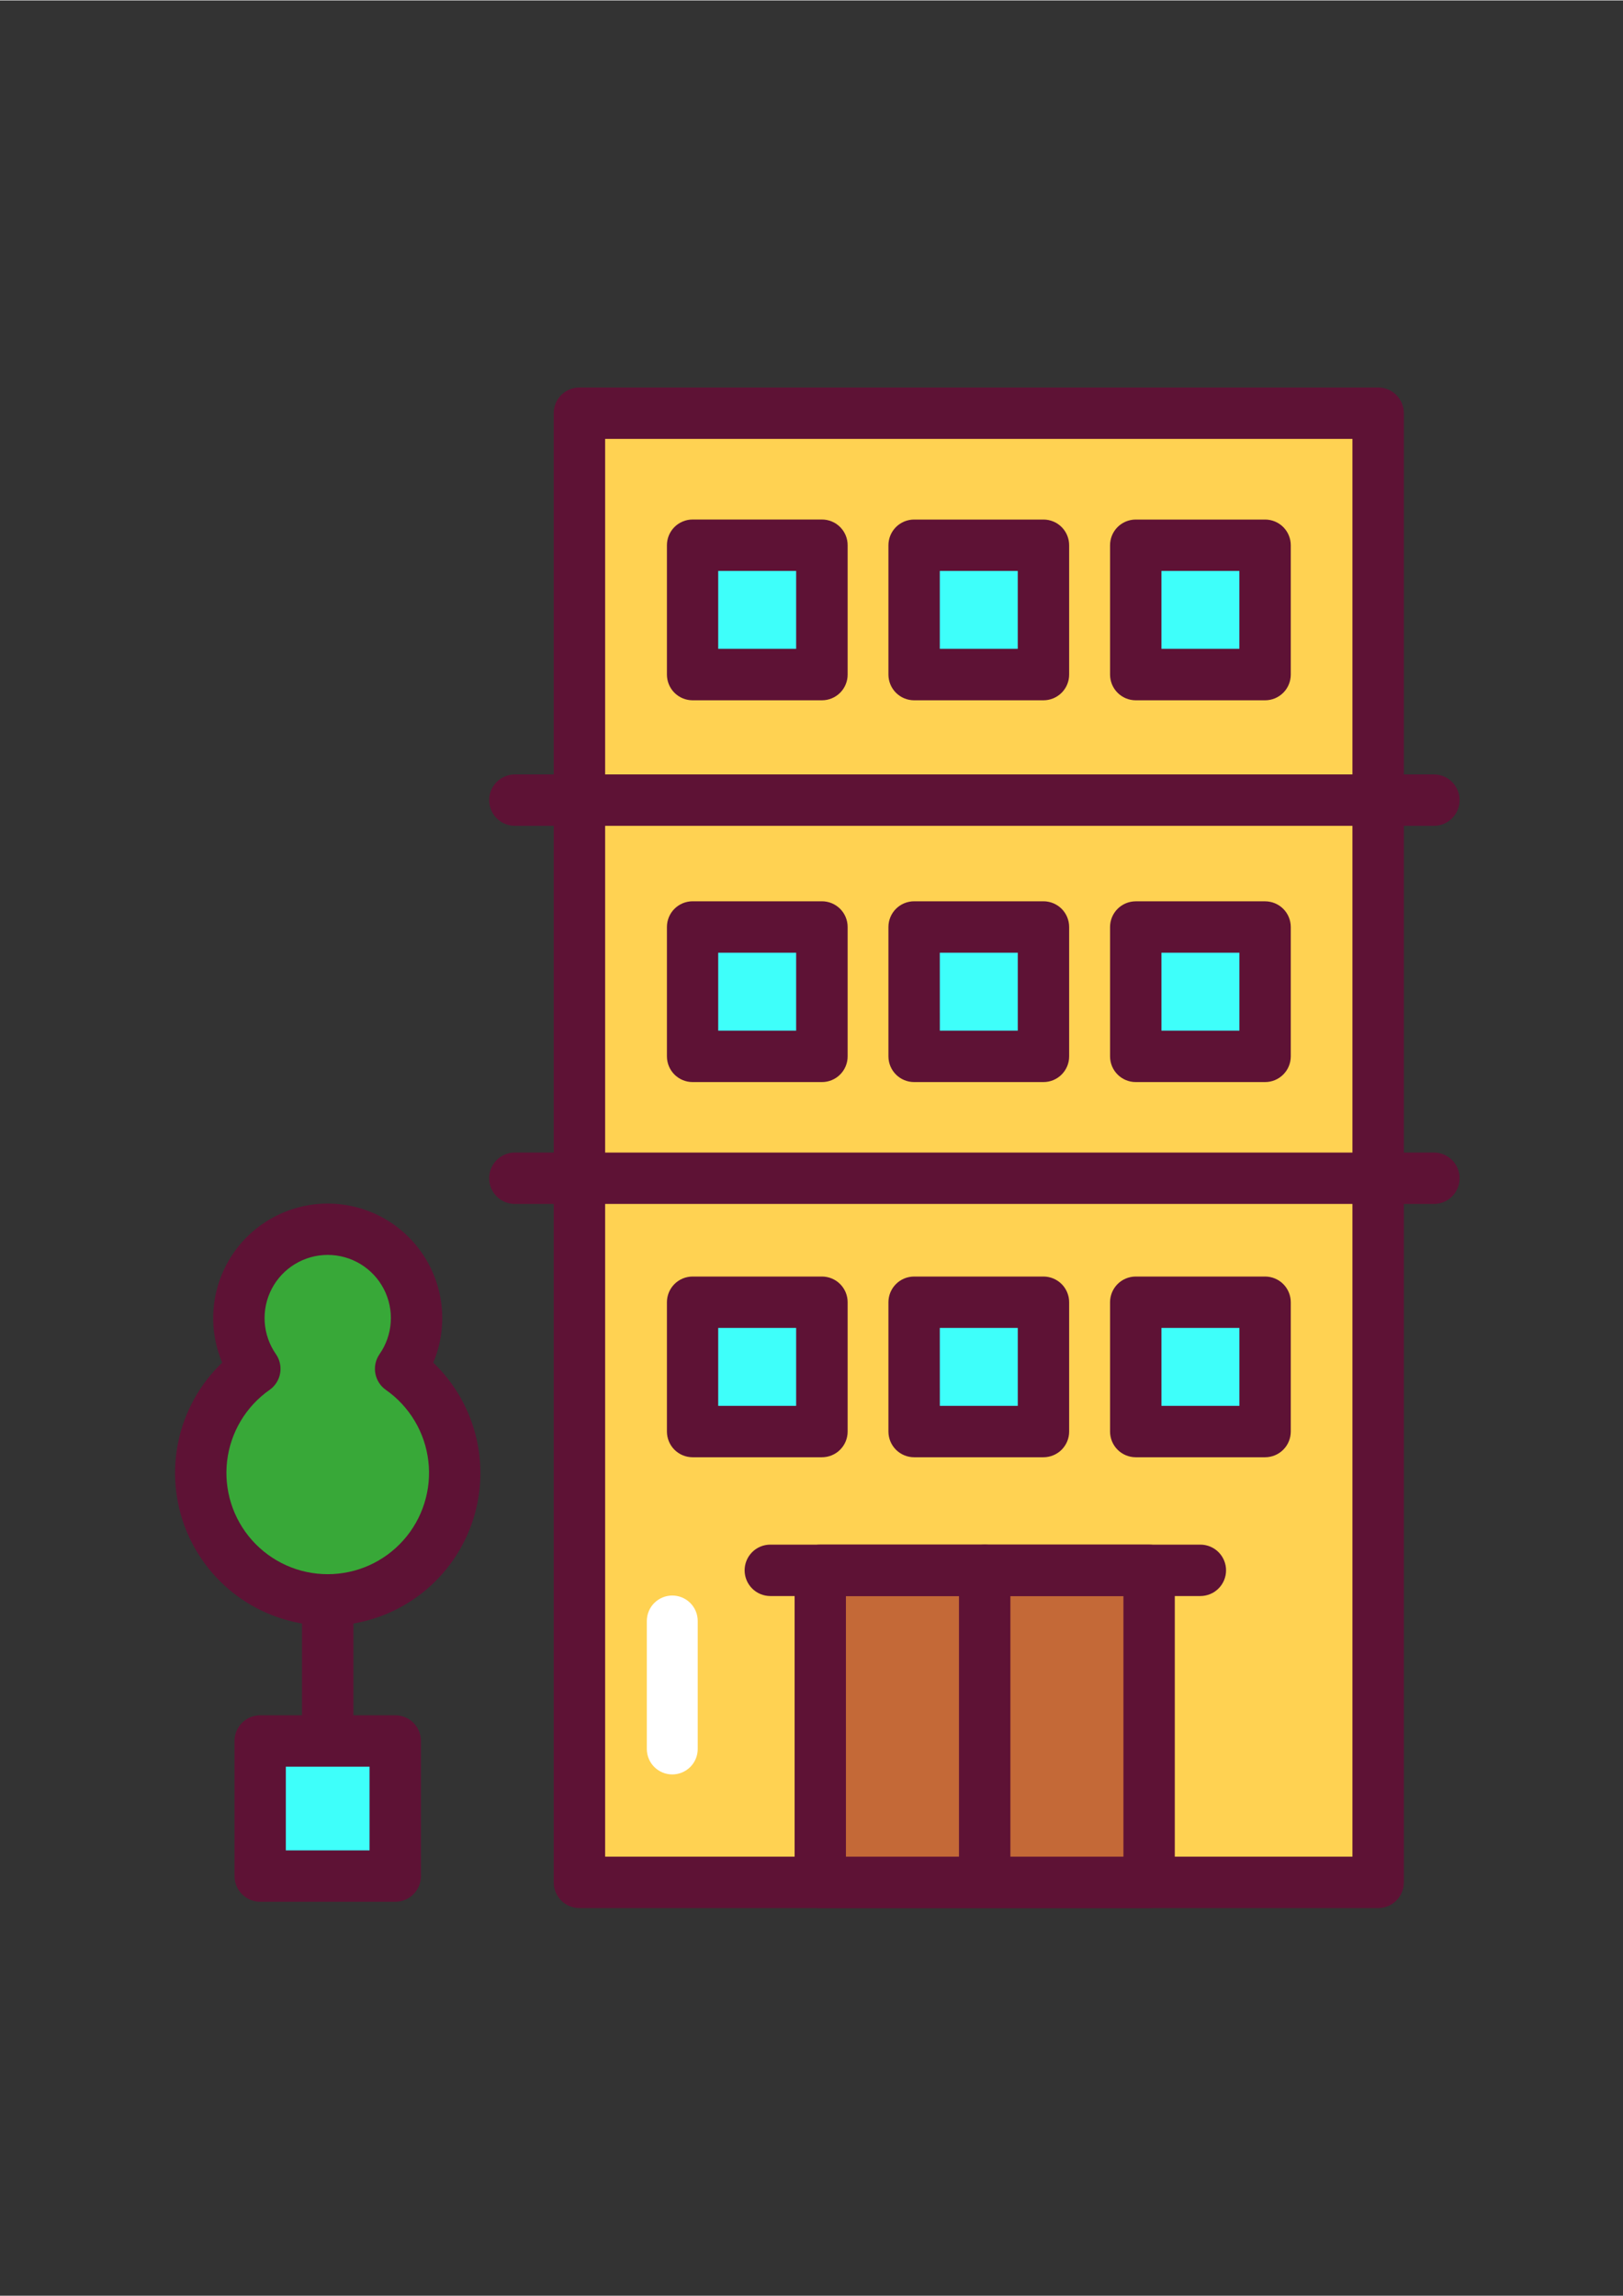 <svg xmlns="http://www.w3.org/2000/svg" xmlns:xlink="http://www.w3.org/1999/xlink" width="793" zoomAndPan="magnify" viewBox="0 0 595.5 842.25" height="1122" preserveAspectRatio="xMidYMid meet" version="1.0"><rect x="0" y="0" width="595.5" height="842.25" fill="#333333" stroke="none"/><defs><clipPath id="5902fda9a4"><path d="M 203 142.039 L 516 142.039 L 516 700.012 L 203 700.012 Z M 203 142.039 " clip-rule="nonzero"/></clipPath><clipPath id="0ab72bb117"><path d="M 179 284 L 535.766 284 L 535.766 303 L 179 303 Z M 179 284 " clip-rule="nonzero"/></clipPath><clipPath id="6c7263a598"><path d="M 179 422 L 535.766 422 L 535.766 442 L 179 442 Z M 179 422 " clip-rule="nonzero"/></clipPath><clipPath id="7bd3db1063"><path d="M 291 566 L 432 566 L 432 700.012 L 291 700.012 Z M 291 566 " clip-rule="nonzero"/></clipPath></defs><path fill="#ffd252" d="M 212.609 151.465 L 505.652 151.465 L 505.652 690.574 L 212.609 690.574 Z M 212.609 151.465 " fill-opacity="1" fill-rule="nonzero"/><g clip-path="url(#5902fda9a4)"><path fill="#5e1235" d="M 505.652 700.012 L 212.586 700.012 C 211.969 700.012 211.355 699.949 210.75 699.828 C 210.141 699.707 209.555 699.527 208.98 699.293 C 208.41 699.055 207.867 698.766 207.352 698.422 C 206.836 698.078 206.363 697.688 205.926 697.25 C 205.488 696.812 205.098 696.336 204.754 695.82 C 204.41 695.305 204.117 694.762 203.883 694.191 C 203.645 693.617 203.465 693.031 203.344 692.422 C 203.223 691.816 203.164 691.203 203.164 690.582 L 203.164 151.465 C 203.164 150.844 203.223 150.23 203.344 149.625 C 203.465 149.016 203.645 148.426 203.883 147.852 C 204.121 147.281 204.41 146.734 204.758 146.223 C 205.102 145.707 205.492 145.23 205.934 144.793 C 206.371 144.355 206.848 143.965 207.363 143.621 C 207.879 143.277 208.422 142.984 208.996 142.75 C 209.57 142.512 210.16 142.336 210.77 142.215 C 211.375 142.098 211.988 142.035 212.609 142.039 L 505.672 142.039 C 506.293 142.039 506.906 142.098 507.512 142.219 C 508.117 142.34 508.707 142.52 509.281 142.758 C 509.852 142.992 510.395 143.285 510.91 143.629 C 511.422 143.973 511.898 144.363 512.336 144.801 C 512.773 145.238 513.164 145.715 513.508 146.227 C 513.852 146.742 514.145 147.285 514.379 147.859 C 514.617 148.43 514.797 149.02 514.918 149.625 C 515.035 150.234 515.098 150.848 515.098 151.465 L 515.098 690.582 C 515.098 691.203 515.035 691.816 514.914 692.426 C 514.793 693.031 514.617 693.625 514.379 694.195 C 514.141 694.77 513.848 695.312 513.504 695.828 C 513.16 696.344 512.77 696.82 512.328 697.258 C 511.891 697.695 511.414 698.086 510.898 698.43 C 510.383 698.773 509.836 699.062 509.266 699.297 C 508.691 699.535 508.102 699.711 507.492 699.832 C 506.887 699.953 506.27 700.012 505.652 700.012 Z M 222.035 681.145 L 496.227 681.145 L 496.227 160.902 L 222.035 160.902 Z M 222.035 681.145 " fill-opacity="1" fill-rule="nonzero"/></g><g clip-path="url(#0ab72bb117)"><path fill="#5e1235" d="M 526.121 302.879 L 188.902 302.879 C 188.285 302.879 187.672 302.82 187.066 302.699 C 186.457 302.578 185.867 302.398 185.297 302.16 C 184.727 301.922 184.184 301.633 183.668 301.289 C 183.156 300.941 182.68 300.551 182.242 300.113 C 181.805 299.676 181.414 299.199 181.07 298.684 C 180.727 298.172 180.438 297.629 180.199 297.055 C 179.965 296.484 179.785 295.895 179.664 295.289 C 179.543 294.68 179.484 294.066 179.484 293.449 C 179.484 292.828 179.543 292.215 179.664 291.609 C 179.785 291.004 179.965 290.414 180.199 289.84 C 180.438 289.27 180.727 288.727 181.07 288.211 C 181.414 287.695 181.805 287.219 182.242 286.781 C 182.68 286.344 183.156 285.953 183.668 285.609 C 184.184 285.266 184.727 284.973 185.297 284.738 C 185.867 284.5 186.457 284.32 187.066 284.199 C 187.672 284.078 188.285 284.016 188.902 284.016 L 526.121 284.016 C 526.742 284.016 527.355 284.078 527.961 284.199 C 528.566 284.32 529.156 284.5 529.727 284.738 C 530.301 284.973 530.844 285.266 531.355 285.609 C 531.871 285.953 532.348 286.344 532.785 286.781 C 533.223 287.219 533.613 287.695 533.957 288.211 C 534.301 288.727 534.59 289.27 534.824 289.84 C 535.062 290.414 535.242 291.004 535.363 291.609 C 535.48 292.215 535.543 292.828 535.543 293.449 C 535.543 294.066 535.48 294.68 535.363 295.289 C 535.242 295.895 535.062 296.484 534.824 297.055 C 534.59 297.629 534.301 298.172 533.957 298.684 C 533.613 299.199 533.223 299.676 532.785 300.113 C 532.348 300.551 531.871 300.941 531.355 301.289 C 530.844 301.633 530.301 301.922 529.727 302.16 C 529.156 302.398 528.566 302.578 527.961 302.699 C 527.355 302.82 526.742 302.879 526.121 302.879 Z M 526.121 302.879 " fill-opacity="1" fill-rule="nonzero"/></g><g clip-path="url(#6c7263a598)"><path fill="#5e1235" d="M 526.121 441.633 L 188.902 441.633 C 188.285 441.633 187.672 441.57 187.062 441.449 C 186.457 441.328 185.867 441.152 185.293 440.914 C 184.723 440.676 184.18 440.387 183.664 440.043 C 183.148 439.699 182.672 439.309 182.234 438.871 C 181.797 438.43 181.406 437.957 181.062 437.441 C 180.719 436.926 180.43 436.383 180.191 435.809 C 179.953 435.238 179.777 434.648 179.656 434.039 C 179.535 433.434 179.473 432.82 179.473 432.199 C 179.473 431.582 179.535 430.969 179.656 430.359 C 179.777 429.754 179.953 429.164 180.191 428.59 C 180.43 428.02 180.719 427.477 181.062 426.961 C 181.406 426.445 181.797 425.969 182.234 425.531 C 182.672 425.094 183.148 424.703 183.664 424.359 C 184.18 424.012 184.723 423.723 185.293 423.484 C 185.867 423.25 186.457 423.07 187.062 422.949 C 187.672 422.828 188.285 422.77 188.902 422.77 L 526.121 422.77 C 526.742 422.77 527.355 422.828 527.961 422.949 C 528.57 423.07 529.16 423.25 529.73 423.484 C 530.305 423.723 530.848 424.012 531.359 424.359 C 531.875 424.703 532.352 425.094 532.789 425.531 C 533.227 425.969 533.617 426.445 533.961 426.961 C 534.305 427.477 534.598 428.02 534.832 428.59 C 535.07 429.164 535.25 429.754 535.371 430.359 C 535.492 430.969 535.551 431.582 535.551 432.199 C 535.551 432.82 535.492 433.434 535.371 434.039 C 535.25 434.648 535.07 435.238 534.832 435.809 C 534.598 436.383 534.305 436.926 533.961 437.441 C 533.617 437.957 533.227 438.43 532.789 438.871 C 532.352 439.309 531.875 439.699 531.359 440.043 C 530.848 440.387 530.305 440.676 529.73 440.914 C 529.16 441.152 528.57 441.328 527.961 441.449 C 527.355 441.57 526.742 441.633 526.121 441.633 Z M 526.121 441.633 " fill-opacity="1" fill-rule="nonzero"/></g><path fill="#c46937" d="M 300.953 576.078 L 421.621 576.078 L 421.621 690.582 L 300.953 690.582 Z M 300.953 576.078 " fill-opacity="1" fill-rule="nonzero"/><g clip-path="url(#7bd3db1063)"><path fill="#5e1235" d="M 421.621 700.012 L 300.977 700.012 C 300.355 700.012 299.742 699.949 299.137 699.828 C 298.531 699.707 297.941 699.527 297.367 699.293 C 296.797 699.055 296.254 698.766 295.738 698.422 C 295.227 698.078 294.75 697.688 294.312 697.25 C 293.875 696.812 293.484 696.336 293.141 695.82 C 292.797 695.305 292.504 694.762 292.27 694.191 C 292.031 693.617 291.852 693.031 291.734 692.422 C 291.613 691.816 291.551 691.203 291.551 690.582 L 291.551 576.078 C 291.551 575.461 291.613 574.848 291.734 574.238 C 291.852 573.633 292.031 573.043 292.27 572.473 C 292.504 571.898 292.797 571.355 293.141 570.844 C 293.484 570.328 293.875 569.852 294.312 569.414 C 294.75 568.977 295.227 568.586 295.738 568.242 C 296.254 567.898 296.797 567.605 297.367 567.371 C 297.941 567.133 298.531 566.953 299.137 566.832 C 299.742 566.715 300.355 566.652 300.977 566.652 L 421.621 566.652 C 422.242 566.652 422.852 566.715 423.461 566.832 C 424.066 566.953 424.656 567.133 425.227 567.371 C 425.801 567.605 426.344 567.898 426.855 568.242 C 427.371 568.586 427.848 568.977 428.285 569.414 C 428.723 569.852 429.113 570.328 429.457 570.844 C 429.801 571.355 430.09 571.898 430.328 572.473 C 430.566 573.043 430.742 573.633 430.863 574.238 C 430.984 574.848 431.047 575.461 431.047 576.078 L 431.047 690.582 C 431.047 691.203 430.984 691.816 430.863 692.422 C 430.742 693.031 430.566 693.617 430.328 694.191 C 430.09 694.762 429.801 695.305 429.457 695.82 C 429.113 696.336 428.723 696.812 428.285 697.25 C 427.848 697.688 427.371 698.078 426.855 698.422 C 426.344 698.766 425.801 699.055 425.227 699.293 C 424.656 699.527 424.066 699.707 423.461 699.828 C 422.852 699.949 422.242 700.012 421.621 700.012 Z M 310.387 681.145 L 412.199 681.145 L 412.199 585.508 L 310.379 585.508 Z M 310.387 681.145 " fill-opacity="1" fill-rule="nonzero"/></g><path fill="#5e1235" d="M 361.289 695.434 C 360.668 695.434 360.055 695.371 359.449 695.25 C 358.844 695.133 358.254 694.953 357.68 694.715 C 357.109 694.477 356.566 694.188 356.051 693.844 C 355.539 693.5 355.062 693.109 354.625 692.672 C 354.188 692.234 353.797 691.758 353.453 691.242 C 353.109 690.73 352.816 690.184 352.582 689.613 C 352.344 689.043 352.164 688.453 352.047 687.844 C 351.926 687.238 351.863 686.625 351.863 686.008 L 351.863 576.078 C 351.863 575.461 351.926 574.848 352.047 574.238 C 352.164 573.633 352.344 573.043 352.582 572.469 C 352.82 571.898 353.109 571.355 353.453 570.84 C 353.797 570.324 354.188 569.848 354.625 569.41 C 355.062 568.973 355.539 568.582 356.055 568.238 C 356.57 567.895 357.113 567.602 357.684 567.363 C 358.258 567.129 358.848 566.949 359.453 566.828 C 360.062 566.707 360.676 566.648 361.293 566.648 C 361.914 566.648 362.527 566.707 363.133 566.828 C 363.738 566.949 364.328 567.129 364.902 567.363 C 365.473 567.602 366.016 567.895 366.531 568.238 C 367.047 568.582 367.523 568.973 367.961 569.41 C 368.398 569.848 368.789 570.324 369.133 570.84 C 369.477 571.355 369.77 571.898 370.004 572.469 C 370.242 573.043 370.422 573.633 370.543 574.238 C 370.66 574.848 370.723 575.461 370.723 576.078 L 370.723 685.996 C 370.723 686.617 370.664 687.23 370.543 687.836 C 370.422 688.445 370.242 689.035 370.008 689.609 C 369.77 690.18 369.48 690.727 369.137 691.242 C 368.793 691.758 368.402 692.234 367.961 692.672 C 367.523 693.109 367.047 693.5 366.531 693.848 C 366.016 694.191 365.473 694.48 364.898 694.719 C 364.328 694.953 363.738 695.133 363.129 695.254 C 362.52 695.375 361.906 695.434 361.289 695.434 Z M 361.289 695.434 " fill-opacity="1" fill-rule="nonzero"/><path fill="#3efffa" d="M 254.086 340.008 L 301.543 340.008 L 301.543 387.48 L 254.086 387.48 Z M 254.086 340.008 " fill-opacity="1" fill-rule="nonzero"/><path fill="#5e1235" d="M 301.543 396.906 L 254.129 396.906 C 253.512 396.906 252.898 396.848 252.289 396.727 C 251.684 396.605 251.094 396.426 250.523 396.191 C 249.949 395.953 249.406 395.664 248.895 395.32 C 248.379 394.977 247.902 394.582 247.465 394.145 C 247.027 393.707 246.637 393.23 246.293 392.719 C 245.949 392.203 245.66 391.66 245.422 391.09 C 245.184 390.516 245.008 389.926 244.887 389.32 C 244.766 388.711 244.703 388.098 244.703 387.48 L 244.703 340.008 C 244.703 339.391 244.766 338.777 244.883 338.168 C 245.004 337.562 245.184 336.973 245.418 336.398 C 245.656 335.824 245.945 335.281 246.289 334.766 C 246.633 334.25 247.023 333.773 247.461 333.336 C 247.898 332.898 248.375 332.508 248.891 332.164 C 249.406 331.82 249.949 331.527 250.52 331.289 C 251.094 331.055 251.68 330.875 252.289 330.754 C 252.895 330.633 253.508 330.57 254.129 330.57 L 301.586 330.57 C 302.203 330.57 302.816 330.633 303.426 330.754 C 304.031 330.875 304.621 331.051 305.191 331.289 C 305.762 331.527 306.305 331.816 306.82 332.16 C 307.336 332.504 307.812 332.895 308.25 333.332 C 308.688 333.77 309.078 334.246 309.422 334.762 C 309.766 335.277 310.055 335.82 310.293 336.391 C 310.527 336.961 310.707 337.551 310.828 338.16 C 310.949 338.766 311.008 339.379 311.008 340 L 311.008 387.469 C 311.012 388.09 310.949 388.707 310.828 389.316 C 310.707 389.926 310.527 390.516 310.289 391.09 C 310.055 391.664 309.762 392.211 309.414 392.727 C 309.07 393.242 308.676 393.719 308.238 394.156 C 307.797 394.598 307.32 394.988 306.801 395.332 C 306.285 395.676 305.738 395.965 305.164 396.199 C 304.59 396.438 303.996 396.613 303.387 396.734 C 302.777 396.852 302.164 396.91 301.543 396.906 Z M 263.52 378.043 L 292.117 378.043 L 292.117 349.445 L 263.52 349.445 Z M 263.52 378.043 " fill-opacity="1" fill-rule="nonzero"/><path fill="#3efffa" d="M 335.402 340.008 L 382.859 340.008 L 382.859 387.48 L 335.402 387.48 Z M 335.402 340.008 " fill-opacity="1" fill-rule="nonzero"/><path fill="#5e1235" d="M 382.859 396.906 L 335.402 396.906 C 334.785 396.906 334.172 396.848 333.562 396.727 C 332.957 396.605 332.367 396.426 331.797 396.191 C 331.223 395.953 330.68 395.664 330.168 395.32 C 329.652 394.977 329.176 394.582 328.738 394.145 C 328.301 393.707 327.91 393.23 327.566 392.719 C 327.223 392.203 326.934 391.66 326.695 391.09 C 326.457 390.516 326.281 389.926 326.16 389.32 C 326.039 388.711 325.977 388.098 325.977 387.48 L 325.977 340.008 C 325.977 339.391 326.039 338.777 326.156 338.168 C 326.277 337.562 326.457 336.973 326.691 336.398 C 326.93 335.824 327.219 335.281 327.562 334.766 C 327.906 334.25 328.297 333.773 328.734 333.336 C 329.172 332.898 329.648 332.508 330.164 332.164 C 330.68 331.82 331.223 331.527 331.793 331.289 C 332.367 331.055 332.957 330.875 333.562 330.754 C 334.168 330.633 334.781 330.57 335.402 330.57 L 382.859 330.57 C 383.477 330.57 384.09 330.633 384.699 330.754 C 385.305 330.875 385.895 331.051 386.465 331.289 C 387.035 331.527 387.578 331.816 388.094 332.16 C 388.609 332.504 389.086 332.895 389.523 333.332 C 389.961 333.77 390.352 334.246 390.695 334.762 C 391.039 335.277 391.328 335.82 391.566 336.391 C 391.801 336.961 391.98 337.551 392.102 338.16 C 392.223 338.766 392.281 339.379 392.281 340 L 392.281 387.469 C 392.285 388.09 392.223 388.703 392.105 389.309 C 391.984 389.918 391.805 390.508 391.57 391.082 C 391.332 391.652 391.043 392.195 390.699 392.711 C 390.355 393.227 389.965 393.703 389.527 394.141 C 389.09 394.582 388.613 394.973 388.098 395.316 C 387.582 395.66 387.039 395.953 386.469 396.188 C 385.895 396.426 385.305 396.605 384.699 396.727 C 384.09 396.848 383.477 396.906 382.859 396.906 Z M 344.836 378.043 L 373.434 378.043 L 373.434 349.445 L 344.824 349.445 Z M 344.836 378.043 " fill-opacity="1" fill-rule="nonzero"/><path fill="#3efffa" d="M 416.719 340.008 L 464.176 340.008 L 464.176 387.48 L 416.719 387.48 Z M 416.719 340.008 " fill-opacity="1" fill-rule="nonzero"/><path fill="#5e1235" d="M 464.176 396.906 L 416.719 396.906 C 416.102 396.906 415.488 396.848 414.879 396.727 C 414.273 396.605 413.684 396.426 413.113 396.191 C 412.543 395.953 412 395.664 411.484 395.32 C 410.969 394.977 410.492 394.582 410.055 394.145 C 409.617 393.707 409.227 393.23 408.883 392.719 C 408.539 392.203 408.25 391.66 408.012 391.09 C 407.777 390.516 407.598 389.926 407.477 389.32 C 407.355 388.711 407.297 388.098 407.297 387.48 L 407.297 340.008 C 407.297 339.391 407.355 338.777 407.477 338.172 C 407.598 337.562 407.777 336.973 408.012 336.402 C 408.25 335.832 408.539 335.285 408.883 334.773 C 409.227 334.258 409.617 333.781 410.055 333.344 C 410.492 332.906 410.969 332.516 411.484 332.172 C 412 331.828 412.543 331.539 413.113 331.301 C 413.684 331.062 414.273 330.883 414.879 330.766 C 415.488 330.645 416.102 330.582 416.719 330.582 L 464.176 330.582 C 464.793 330.582 465.406 330.645 466.016 330.766 C 466.621 330.883 467.211 331.062 467.781 331.301 C 468.355 331.539 468.898 331.828 469.41 332.172 C 469.926 332.516 470.402 332.906 470.84 333.344 C 471.277 333.781 471.668 334.258 472.012 334.773 C 472.355 335.285 472.645 335.832 472.883 336.402 C 473.121 336.973 473.297 337.562 473.418 338.172 C 473.539 338.777 473.602 339.391 473.602 340.008 L 473.602 387.48 C 473.602 388.098 473.539 388.711 473.418 389.32 C 473.297 389.926 473.121 390.516 472.883 391.09 C 472.645 391.66 472.355 392.203 472.012 392.719 C 471.668 393.23 471.277 393.707 470.84 394.145 C 470.402 394.582 469.926 394.977 469.41 395.32 C 468.898 395.664 468.355 395.953 467.781 396.191 C 467.211 396.426 466.621 396.605 466.016 396.727 C 465.406 396.848 464.793 396.906 464.176 396.906 Z M 426.152 378.043 L 454.754 378.043 L 454.754 349.445 L 426.145 349.445 Z M 426.152 378.043 " fill-opacity="1" fill-rule="nonzero"/><path fill="#3efffa" d="M 254.086 477.684 L 301.543 477.684 L 301.543 525.152 L 254.086 525.152 Z M 254.086 477.684 " fill-opacity="1" fill-rule="nonzero"/><path fill="#5e1235" d="M 301.543 534.582 L 254.129 534.582 C 253.512 534.582 252.898 534.52 252.289 534.398 C 251.684 534.277 251.094 534.098 250.523 533.863 C 249.949 533.625 249.406 533.336 248.895 532.992 C 248.379 532.648 247.902 532.258 247.465 531.82 C 247.027 531.383 246.637 530.906 246.293 530.391 C 245.949 529.875 245.66 529.332 245.422 528.762 C 245.184 528.188 245.008 527.598 244.887 526.992 C 244.766 526.387 244.703 525.773 244.703 525.152 L 244.703 477.691 C 244.703 477.074 244.766 476.461 244.887 475.855 C 245.008 475.246 245.184 474.656 245.422 474.086 C 245.66 473.516 245.949 472.973 246.293 472.457 C 246.637 471.941 247.027 471.465 247.465 471.027 C 247.902 470.59 248.379 470.199 248.895 469.855 C 249.406 469.512 249.949 469.223 250.523 468.984 C 251.094 468.746 251.684 468.57 252.289 468.449 C 252.898 468.328 253.512 468.266 254.129 468.266 L 301.586 468.266 C 302.203 468.266 302.816 468.328 303.426 468.449 C 304.031 468.57 304.621 468.746 305.191 468.984 C 305.762 469.223 306.305 469.512 306.82 469.855 C 307.336 470.199 307.812 470.59 308.25 471.027 C 308.688 471.465 309.078 471.941 309.422 472.457 C 309.766 472.973 310.055 473.516 310.293 474.086 C 310.527 474.656 310.707 475.246 310.828 475.855 C 310.949 476.461 311.008 477.074 311.008 477.691 L 311.008 525.164 C 311.008 525.785 310.945 526.398 310.824 527.008 C 310.703 527.617 310.523 528.207 310.285 528.777 C 310.047 529.352 309.754 529.895 309.41 530.41 C 309.062 530.926 308.668 531.402 308.23 531.84 C 307.789 532.277 307.312 532.668 306.797 533.008 C 306.277 533.352 305.734 533.641 305.16 533.875 C 304.586 534.113 303.992 534.289 303.387 534.406 C 302.777 534.523 302.16 534.582 301.543 534.582 Z M 263.52 515.715 L 292.117 515.715 L 292.117 487.121 L 263.52 487.121 Z M 263.52 515.715 " fill-opacity="1" fill-rule="nonzero"/><path fill="#3efffa" d="M 335.402 477.684 L 382.859 477.684 L 382.859 525.152 L 335.402 525.152 Z M 335.402 477.684 " fill-opacity="1" fill-rule="nonzero"/><path fill="#5e1235" d="M 382.859 534.582 L 335.402 534.582 C 334.785 534.582 334.172 534.52 333.562 534.398 C 332.957 534.277 332.367 534.098 331.797 533.863 C 331.223 533.625 330.68 533.336 330.168 532.992 C 329.652 532.648 329.176 532.258 328.738 531.82 C 328.301 531.383 327.91 530.906 327.566 530.391 C 327.223 529.875 326.934 529.332 326.695 528.762 C 326.457 528.188 326.281 527.602 326.16 526.992 C 326.039 526.387 325.977 525.773 325.977 525.152 L 325.977 477.691 C 325.977 477.074 326.039 476.461 326.16 475.855 C 326.281 475.246 326.457 474.656 326.695 474.086 C 326.934 473.516 327.223 472.973 327.566 472.457 C 327.91 471.941 328.301 471.465 328.738 471.027 C 329.176 470.59 329.652 470.199 330.168 469.855 C 330.68 469.512 331.223 469.223 331.797 468.984 C 332.367 468.746 332.957 468.57 333.562 468.449 C 334.172 468.328 334.785 468.266 335.402 468.266 L 382.859 468.266 C 383.477 468.266 384.09 468.328 384.699 468.449 C 385.305 468.57 385.895 468.746 386.465 468.984 C 387.035 469.223 387.578 469.512 388.094 469.855 C 388.609 470.199 389.086 470.59 389.523 471.027 C 389.961 471.465 390.352 471.941 390.695 472.457 C 391.039 472.973 391.328 473.516 391.566 474.086 C 391.801 474.656 391.98 475.246 392.102 475.855 C 392.223 476.461 392.281 477.074 392.281 477.691 L 392.281 525.164 C 392.281 525.781 392.223 526.395 392.102 527 C 391.98 527.609 391.801 528.199 391.562 528.77 C 391.324 529.34 391.035 529.883 390.691 530.395 C 390.348 530.91 389.957 531.387 389.52 531.824 C 389.082 532.262 388.605 532.652 388.09 532.992 C 387.578 533.336 387.035 533.629 386.461 533.863 C 385.891 534.102 385.301 534.277 384.695 534.398 C 384.09 534.52 383.477 534.582 382.859 534.582 Z M 344.836 515.715 L 373.434 515.715 L 373.434 487.121 L 344.824 487.121 Z M 344.836 515.715 " fill-opacity="1" fill-rule="nonzero"/><path fill="#3efffa" d="M 416.719 477.684 L 464.176 477.684 L 464.176 525.152 L 416.719 525.152 Z M 416.719 477.684 " fill-opacity="1" fill-rule="nonzero"/><path fill="#5e1235" d="M 464.176 534.582 L 416.719 534.582 C 416.102 534.582 415.488 534.52 414.879 534.398 C 414.273 534.277 413.684 534.098 413.113 533.863 C 412.543 533.625 412 533.336 411.484 532.992 C 410.969 532.648 410.492 532.258 410.055 531.82 C 409.617 531.383 409.227 530.906 408.883 530.391 C 408.539 529.875 408.25 529.332 408.012 528.762 C 407.777 528.188 407.598 527.598 407.477 526.992 C 407.355 526.387 407.297 525.773 407.297 525.152 L 407.297 477.691 C 407.297 477.074 407.355 476.461 407.477 475.855 C 407.598 475.246 407.777 474.656 408.012 474.086 C 408.25 473.516 408.539 472.973 408.883 472.457 C 409.227 471.941 409.617 471.465 410.055 471.027 C 410.492 470.59 410.969 470.199 411.484 469.855 C 412 469.512 412.543 469.223 413.113 468.984 C 413.684 468.746 414.273 468.57 414.879 468.449 C 415.488 468.328 416.102 468.266 416.719 468.266 L 464.176 468.266 C 464.793 468.266 465.406 468.328 466.016 468.449 C 466.621 468.57 467.211 468.746 467.781 468.984 C 468.355 469.223 468.898 469.512 469.41 469.855 C 469.926 470.199 470.402 470.59 470.84 471.027 C 471.277 471.465 471.668 471.941 472.012 472.457 C 472.355 472.973 472.645 473.516 472.883 474.086 C 473.121 474.656 473.297 475.246 473.418 475.855 C 473.539 476.461 473.602 477.074 473.602 477.691 L 473.602 525.164 C 473.598 525.781 473.539 526.395 473.418 527 C 473.297 527.609 473.117 528.195 472.879 528.77 C 472.641 529.34 472.352 529.883 472.008 530.395 C 471.664 530.91 471.273 531.387 470.836 531.824 C 470.398 532.262 469.922 532.652 469.406 532.992 C 468.895 533.336 468.352 533.629 467.781 533.863 C 467.207 534.102 466.621 534.277 466.012 534.398 C 465.406 534.52 464.793 534.582 464.176 534.582 Z M 426.152 515.715 L 454.754 515.715 L 454.754 487.121 L 426.145 487.121 Z M 426.152 515.715 " fill-opacity="1" fill-rule="nonzero"/><path fill="#3efffa" d="M 254.086 199.918 L 301.543 199.918 L 301.543 247.387 L 254.086 247.387 Z M 254.086 199.918 " fill-opacity="1" fill-rule="nonzero"/><path fill="#5e1235" d="M 301.543 256.816 L 254.129 256.816 C 253.512 256.816 252.898 256.754 252.289 256.633 C 251.684 256.512 251.094 256.336 250.523 256.098 C 249.949 255.859 249.406 255.57 248.895 255.227 C 248.379 254.883 247.902 254.492 247.465 254.055 C 247.027 253.617 246.637 253.141 246.293 252.625 C 245.949 252.109 245.66 251.566 245.422 250.996 C 245.184 250.422 245.008 249.836 244.887 249.227 C 244.766 248.621 244.703 248.008 244.703 247.387 L 244.703 199.918 C 244.703 199.297 244.766 198.684 244.883 198.078 C 245.004 197.469 245.184 196.879 245.418 196.305 C 245.656 195.734 245.945 195.191 246.289 194.676 C 246.633 194.16 247.023 193.684 247.461 193.246 C 247.898 192.805 248.375 192.414 248.891 192.07 C 249.406 191.727 249.949 191.434 250.52 191.199 C 251.094 190.961 251.68 190.781 252.289 190.66 C 252.895 190.539 253.508 190.48 254.129 190.48 L 301.586 190.48 C 302.203 190.48 302.816 190.539 303.426 190.66 C 304.031 190.781 304.621 190.961 305.191 191.195 C 305.762 191.434 306.305 191.723 306.82 192.066 C 307.336 192.41 307.812 192.805 308.25 193.242 C 308.688 193.68 309.078 194.156 309.422 194.668 C 309.766 195.184 310.055 195.727 310.293 196.297 C 310.527 196.871 310.707 197.461 310.828 198.066 C 310.949 198.676 311.008 199.289 311.008 199.906 L 311.008 247.379 C 311.012 248 310.949 248.613 310.828 249.223 C 310.707 249.832 310.527 250.426 310.289 251 C 310.055 251.57 309.762 252.117 309.414 252.633 C 309.07 253.148 308.676 253.629 308.238 254.066 C 307.797 254.504 307.32 254.895 306.801 255.238 C 306.285 255.582 305.738 255.871 305.164 256.109 C 304.59 256.344 303.996 256.523 303.387 256.641 C 302.777 256.762 302.164 256.816 301.543 256.816 Z M 263.52 237.941 L 292.117 237.941 L 292.117 209.344 L 263.52 209.344 Z M 263.52 237.941 " fill-opacity="1" fill-rule="nonzero"/><path fill="#3efffa" d="M 335.402 199.918 L 382.859 199.918 L 382.859 247.387 L 335.402 247.387 Z M 335.402 199.918 " fill-opacity="1" fill-rule="nonzero"/><path fill="#5e1235" d="M 382.859 256.816 L 335.402 256.816 C 334.785 256.816 334.172 256.754 333.562 256.633 C 332.957 256.512 332.367 256.336 331.797 256.098 C 331.223 255.859 330.68 255.57 330.168 255.227 C 329.652 254.883 329.176 254.492 328.738 254.055 C 328.301 253.617 327.91 253.141 327.566 252.625 C 327.223 252.109 326.934 251.566 326.695 250.996 C 326.457 250.422 326.281 249.836 326.16 249.227 C 326.039 248.621 325.977 248.008 325.977 247.387 L 325.977 199.918 C 325.977 199.297 326.039 198.684 326.16 198.078 C 326.281 197.473 326.457 196.883 326.695 196.309 C 326.934 195.738 327.223 195.195 327.566 194.68 C 327.91 194.164 328.301 193.688 328.738 193.25 C 329.176 192.812 329.652 192.422 330.168 192.078 C 330.68 191.734 331.223 191.445 331.797 191.207 C 332.367 190.973 332.957 190.793 333.562 190.672 C 334.172 190.551 334.785 190.492 335.402 190.492 L 382.859 190.492 C 383.477 190.492 384.09 190.551 384.699 190.672 C 385.305 190.793 385.895 190.973 386.465 191.207 C 387.035 191.445 387.578 191.734 388.094 192.078 C 388.609 192.422 389.086 192.812 389.523 193.25 C 389.961 193.688 390.352 194.164 390.695 194.68 C 391.039 195.195 391.328 195.738 391.566 196.309 C 391.801 196.883 391.98 197.473 392.102 198.078 C 392.223 198.684 392.281 199.297 392.281 199.918 L 392.281 247.379 C 392.285 247.996 392.223 248.609 392.105 249.219 C 391.984 249.824 391.805 250.414 391.57 250.988 C 391.332 251.562 391.043 252.105 390.699 252.621 C 390.355 253.137 389.965 253.613 389.527 254.051 C 389.09 254.488 388.613 254.879 388.098 255.223 C 387.582 255.566 387.039 255.859 386.469 256.098 C 385.895 256.332 385.305 256.512 384.699 256.633 C 384.09 256.754 383.477 256.816 382.859 256.816 Z M 344.824 237.941 L 373.426 237.941 L 373.426 209.344 L 344.824 209.344 Z M 344.824 237.941 " fill-opacity="1" fill-rule="nonzero"/><path fill="#3efffa" d="M 416.719 199.918 L 464.176 199.918 L 464.176 247.387 L 416.719 247.387 Z M 416.719 199.918 " fill-opacity="1" fill-rule="nonzero"/><path fill="#5e1235" d="M 464.176 256.816 L 416.719 256.816 C 416.102 256.816 415.488 256.754 414.879 256.633 C 414.273 256.512 413.684 256.336 413.113 256.098 C 412.543 255.859 412 255.57 411.484 255.227 C 410.969 254.883 410.492 254.492 410.055 254.055 C 409.617 253.617 409.227 253.141 408.883 252.625 C 408.539 252.109 408.25 251.566 408.012 250.996 C 407.777 250.422 407.598 249.836 407.477 249.227 C 407.355 248.621 407.297 248.008 407.297 247.387 L 407.297 199.918 C 407.297 199.297 407.355 198.684 407.477 198.078 C 407.598 197.473 407.777 196.883 408.012 196.309 C 408.25 195.738 408.539 195.195 408.883 194.68 C 409.227 194.164 409.617 193.688 410.055 193.25 C 410.492 192.812 410.969 192.422 411.484 192.078 C 412 191.734 412.543 191.445 413.113 191.207 C 413.684 190.973 414.273 190.793 414.879 190.672 C 415.488 190.551 416.102 190.492 416.719 190.492 L 464.176 190.492 C 464.793 190.492 465.406 190.551 466.016 190.672 C 466.621 190.793 467.211 190.973 467.781 191.207 C 468.355 191.445 468.898 191.734 469.41 192.078 C 469.926 192.422 470.402 192.812 470.84 193.25 C 471.277 193.688 471.668 194.164 472.012 194.68 C 472.355 195.195 472.645 195.738 472.883 196.309 C 473.121 196.883 473.297 197.473 473.418 198.078 C 473.539 198.684 473.602 199.297 473.602 199.918 L 473.602 247.379 C 473.602 247.996 473.539 248.609 473.422 249.219 C 473.301 249.824 473.121 250.414 472.887 250.988 C 472.648 251.562 472.359 252.105 472.016 252.621 C 471.672 253.137 471.281 253.613 470.844 254.051 C 470.406 254.488 469.93 254.879 469.414 255.223 C 468.898 255.566 468.355 255.859 467.785 256.098 C 467.211 256.332 466.625 256.512 466.016 256.633 C 465.41 256.754 464.797 256.816 464.176 256.816 Z M 426.145 237.941 L 454.742 237.941 L 454.742 209.344 L 426.145 209.344 Z M 426.145 237.941 " fill-opacity="1" fill-rule="nonzero"/><path fill="#5e1235" d="M 440.426 585.508 L 282.641 585.508 C 282.02 585.508 281.406 585.445 280.801 585.324 C 280.191 585.203 279.602 585.023 279.031 584.789 C 278.461 584.551 277.914 584.262 277.402 583.918 C 276.887 583.574 276.41 583.18 275.973 582.742 C 275.535 582.305 275.145 581.828 274.801 581.312 C 274.457 580.801 274.164 580.254 273.93 579.684 C 273.691 579.109 273.512 578.52 273.391 577.914 C 273.27 577.305 273.211 576.691 273.211 576.074 C 273.211 575.453 273.27 574.84 273.391 574.234 C 273.512 573.625 273.691 573.035 273.93 572.465 C 274.164 571.891 274.457 571.348 274.801 570.832 C 275.145 570.32 275.535 569.844 275.973 569.406 C 276.41 568.965 276.887 568.574 277.402 568.23 C 277.914 567.887 278.461 567.598 279.031 567.359 C 279.602 567.121 280.191 566.945 280.801 566.824 C 281.406 566.703 282.02 566.641 282.641 566.641 L 440.426 566.641 C 441.047 566.641 441.656 566.703 442.266 566.824 C 442.871 566.945 443.461 567.121 444.035 567.359 C 444.605 567.598 445.148 567.887 445.664 568.23 C 446.18 568.574 446.656 568.965 447.094 569.406 C 447.531 569.844 447.922 570.32 448.266 570.832 C 448.609 571.348 448.898 571.891 449.137 572.465 C 449.375 573.035 449.555 573.625 449.676 574.234 C 449.793 574.84 449.855 575.453 449.855 576.074 C 449.855 576.691 449.793 577.305 449.676 577.914 C 449.555 578.52 449.375 579.109 449.137 579.684 C 448.898 580.254 448.609 580.801 448.266 581.312 C 447.922 581.828 447.531 582.305 447.094 582.742 C 446.656 583.18 446.18 583.574 445.664 583.918 C 445.148 584.262 444.605 584.551 444.035 584.789 C 443.461 585.023 442.871 585.203 442.266 585.324 C 441.656 585.445 441.047 585.508 440.426 585.508 Z M 440.426 585.508 " fill-opacity="1" fill-rule="nonzero"/><path fill="#38a838" d="M 146.969 502.168 C 147.535 501.359 148.062 500.527 148.551 499.668 C 149.039 498.809 149.488 497.934 149.898 497.035 C 150.309 496.133 150.676 495.219 151 494.285 C 151.328 493.355 151.609 492.41 151.852 491.453 C 152.09 490.492 152.289 489.527 152.441 488.551 C 152.594 487.574 152.699 486.594 152.766 485.609 C 152.828 484.625 152.848 483.637 152.82 482.652 C 152.793 481.664 152.723 480.68 152.605 479.699 C 152.492 478.719 152.332 477.742 152.125 476.777 C 151.922 475.812 151.676 474.855 151.383 473.914 C 151.094 472.969 150.758 472.039 150.383 471.129 C 150.008 470.215 149.594 469.32 149.137 468.445 C 148.68 467.566 148.184 466.715 147.648 465.883 C 147.117 465.055 146.547 464.25 145.938 463.469 C 145.332 462.691 144.691 461.941 144.016 461.223 C 143.34 460.5 142.633 459.812 141.895 459.156 C 141.156 458.5 140.391 457.879 139.598 457.293 C 138.801 456.707 137.98 456.156 137.137 455.645 C 136.293 455.133 135.43 454.66 134.539 454.227 C 133.652 453.793 132.75 453.402 131.824 453.051 C 130.902 452.699 129.965 452.391 129.016 452.125 C 128.066 451.859 127.105 451.637 126.133 451.461 C 125.16 451.281 124.184 451.148 123.199 451.059 C 122.219 450.969 121.234 450.922 120.246 450.922 C 119.258 450.922 118.273 450.969 117.289 451.059 C 116.305 451.148 115.328 451.281 114.359 451.461 C 113.387 451.637 112.426 451.859 111.477 452.125 C 110.523 452.391 109.586 452.699 108.664 453.051 C 107.742 453.402 106.836 453.793 105.949 454.227 C 105.062 454.66 104.195 455.133 103.352 455.645 C 102.508 456.156 101.688 456.707 100.895 457.293 C 100.102 457.879 99.336 458.5 98.598 459.156 C 97.859 459.812 97.152 460.5 96.477 461.223 C 95.801 461.941 95.16 462.691 94.551 463.469 C 93.945 464.25 93.375 465.055 92.84 465.883 C 92.305 466.715 91.812 467.566 91.355 468.445 C 90.898 469.32 90.48 470.215 90.105 471.129 C 89.73 472.039 89.398 472.969 89.105 473.914 C 88.816 474.855 88.57 475.812 88.363 476.777 C 88.16 477.742 88 478.719 87.883 479.699 C 87.77 480.68 87.699 481.664 87.672 482.652 C 87.645 483.637 87.664 484.625 87.727 485.609 C 87.789 486.594 87.898 487.574 88.051 488.551 C 88.203 489.527 88.398 490.492 88.641 491.453 C 88.879 492.41 89.164 493.355 89.488 494.285 C 89.816 495.219 90.184 496.133 90.594 497.035 C 91 497.934 91.449 498.809 91.941 499.668 C 92.43 500.527 92.957 501.359 93.52 502.168 C 92.852 502.641 92.191 503.129 91.547 503.633 C 90.902 504.137 90.27 504.656 89.652 505.195 C 89.035 505.734 88.43 506.289 87.844 506.855 C 87.254 507.426 86.68 508.012 86.121 508.613 C 85.566 509.211 85.023 509.828 84.496 510.453 C 83.973 511.082 83.465 511.727 82.973 512.383 C 82.48 513.035 82.008 513.703 81.551 514.383 C 81.094 515.066 80.656 515.758 80.234 516.461 C 79.816 517.164 79.414 517.879 79.031 518.602 C 78.652 519.328 78.289 520.062 77.945 520.805 C 77.602 521.551 77.277 522.301 76.973 523.062 C 76.668 523.824 76.387 524.594 76.121 525.367 C 75.859 526.145 75.617 526.926 75.395 527.715 C 75.172 528.504 74.973 529.297 74.793 530.098 C 74.609 530.895 74.453 531.699 74.312 532.508 C 74.176 533.316 74.059 534.125 73.965 534.938 C 73.871 535.754 73.797 536.57 73.742 537.387 C 73.691 538.203 73.66 539.023 73.652 539.844 C 73.645 540.66 73.656 541.48 73.691 542.301 C 73.723 543.117 73.781 543.934 73.855 544.75 C 73.934 545.566 74.035 546.379 74.152 547.191 C 74.273 548 74.414 548.809 74.578 549.609 C 74.742 550.414 74.926 551.211 75.129 552.004 C 75.332 552.797 75.559 553.586 75.805 554.367 C 76.051 555.148 76.32 555.922 76.605 556.691 C 76.895 557.457 77.199 558.219 77.527 558.969 C 77.855 559.719 78.199 560.461 78.566 561.195 C 78.934 561.926 79.32 562.648 79.723 563.363 C 80.129 564.074 80.551 564.777 80.992 565.465 C 81.434 566.156 81.891 566.836 82.371 567.5 C 82.848 568.168 83.34 568.82 83.852 569.461 C 84.363 570.102 84.891 570.727 85.438 571.336 C 85.98 571.949 86.543 572.547 87.117 573.129 C 87.691 573.711 88.285 574.277 88.891 574.832 C 89.496 575.383 90.117 575.918 90.75 576.438 C 91.383 576.953 92.031 577.457 92.691 577.941 C 93.352 578.426 94.027 578.891 94.711 579.34 C 95.395 579.789 96.094 580.219 96.801 580.633 C 97.508 581.043 98.227 581.438 98.953 581.812 C 99.684 582.188 100.422 582.543 101.168 582.879 C 101.918 583.211 102.672 583.527 103.438 583.824 C 104.199 584.121 104.973 584.395 105.75 584.648 C 106.527 584.906 107.312 585.137 108.102 585.352 C 108.895 585.566 109.691 585.758 110.492 585.93 C 111.293 586.102 112.098 586.25 112.906 586.379 C 113.715 586.508 114.527 586.617 115.34 586.703 C 116.156 586.789 116.973 586.855 117.789 586.898 C 118.609 586.941 119.426 586.961 120.246 586.961 C 121.066 586.961 121.883 586.941 122.699 586.898 C 123.52 586.855 124.336 586.789 125.148 586.703 C 125.965 586.617 126.777 586.508 127.586 586.379 C 128.395 586.25 129.199 586.102 130 585.93 C 130.801 585.758 131.598 585.566 132.387 585.352 C 133.18 585.137 133.961 584.906 134.742 584.648 C 135.52 584.395 136.289 584.121 137.055 583.824 C 137.82 583.527 138.574 583.211 139.32 582.879 C 140.07 582.543 140.809 582.188 141.535 581.812 C 142.266 581.438 142.984 581.043 143.691 580.633 C 144.398 580.219 145.094 579.789 145.781 579.34 C 146.465 578.891 147.137 578.426 147.797 577.941 C 148.461 577.457 149.105 576.953 149.742 576.438 C 150.375 575.918 150.996 575.383 151.602 574.832 C 152.207 574.277 152.797 573.711 153.375 573.129 C 153.949 572.547 154.512 571.949 155.055 571.336 C 155.598 570.727 156.125 570.102 156.637 569.461 C 157.148 568.82 157.645 568.168 158.121 567.5 C 158.598 566.836 159.059 566.156 159.5 565.465 C 159.941 564.777 160.363 564.074 160.77 563.363 C 161.172 562.648 161.559 561.926 161.922 561.195 C 162.289 560.461 162.637 559.719 162.965 558.969 C 163.289 558.219 163.598 557.457 163.887 556.691 C 164.172 555.922 164.438 555.148 164.684 554.367 C 164.93 553.586 165.156 552.797 165.363 552.004 C 165.566 551.211 165.75 550.414 165.914 549.609 C 166.074 548.809 166.219 548 166.336 547.191 C 166.457 546.379 166.555 545.566 166.633 544.75 C 166.711 543.934 166.766 543.117 166.801 542.301 C 166.836 541.48 166.848 540.66 166.84 539.844 C 166.828 539.023 166.801 538.203 166.746 537.387 C 166.695 536.57 166.621 535.754 166.527 534.938 C 166.43 534.125 166.316 533.316 166.176 532.508 C 166.039 531.699 165.879 530.895 165.699 530.098 C 165.52 529.297 165.316 528.504 165.098 527.715 C 164.875 526.926 164.633 526.145 164.367 525.367 C 164.105 524.594 163.82 523.824 163.516 523.062 C 163.215 522.301 162.891 521.551 162.547 520.805 C 162.203 520.062 161.84 519.328 161.457 518.602 C 161.074 517.879 160.676 517.164 160.254 516.461 C 159.836 515.758 159.398 515.066 158.941 514.383 C 158.484 513.703 158.012 513.035 157.52 512.383 C 157.027 511.727 156.52 511.082 155.992 510.453 C 155.469 509.828 154.926 509.211 154.367 508.613 C 153.809 508.012 153.238 507.426 152.648 506.855 C 152.059 506.289 151.457 505.734 150.84 505.195 C 150.223 504.656 149.59 504.137 148.945 503.633 C 148.301 503.129 147.641 502.641 146.969 502.168 Z M 146.969 502.168 " fill-opacity="1" fill-rule="nonzero"/><path fill="#5e1235" d="M 120.246 596.395 C 118.855 596.395 117.469 596.34 116.086 596.238 C 114.699 596.137 113.32 595.98 111.949 595.773 C 110.574 595.57 109.211 595.312 107.855 595.004 C 106.504 594.699 105.164 594.34 103.836 593.934 C 102.508 593.527 101.195 593.07 99.902 592.566 C 98.609 592.062 97.336 591.512 96.082 590.91 C 94.832 590.312 93.602 589.668 92.398 588.977 C 91.191 588.285 90.016 587.551 88.863 586.773 C 87.715 585.996 86.594 585.176 85.504 584.316 C 84.414 583.453 83.359 582.555 82.336 581.613 C 81.316 580.672 80.328 579.695 79.379 578.684 C 78.43 577.672 77.52 576.625 76.648 575.543 C 75.773 574.461 74.945 573.348 74.156 572.207 C 73.367 571.062 72.621 569.895 71.918 568.695 C 71.215 567.496 70.559 566.273 69.949 565.027 C 69.336 563.781 68.773 562.512 68.254 561.223 C 67.738 559.934 67.27 558.625 66.848 557.305 C 66.43 555.98 66.059 554.641 65.738 553.289 C 65.418 551.938 65.148 550.578 64.93 549.203 C 64.711 547.832 64.543 546.457 64.426 545.07 C 64.309 543.688 64.242 542.301 64.23 540.914 C 64.215 539.523 64.254 538.137 64.344 536.75 C 64.434 535.363 64.574 533.984 64.766 532.605 C 64.957 531.23 65.199 529.863 65.492 528.508 C 65.785 527.148 66.129 525.805 66.523 524.473 C 66.918 523.141 67.359 521.824 67.852 520.527 C 68.344 519.227 68.883 517.949 69.469 516.688 C 70.055 515.43 70.688 514.195 71.363 512.984 C 72.043 511.77 72.766 510.586 73.531 509.426 C 74.297 508.27 75.105 507.141 75.957 506.043 C 76.809 504.945 77.699 503.879 78.625 502.848 C 79.555 501.816 80.523 500.82 81.527 499.859 C 81.191 499.066 80.879 498.262 80.594 497.445 C 80.309 496.633 80.051 495.809 79.812 494.98 C 79.578 494.148 79.371 493.312 79.188 492.469 C 79.004 491.629 78.848 490.777 78.715 489.926 C 78.582 489.074 78.477 488.219 78.398 487.359 C 78.32 486.5 78.27 485.641 78.242 484.777 C 78.219 483.914 78.219 483.051 78.246 482.188 C 78.273 481.328 78.328 480.465 78.41 479.605 C 78.488 478.75 78.594 477.895 78.73 477.039 C 78.863 476.188 79.02 475.34 79.207 474.496 C 79.391 473.656 79.602 472.82 79.84 471.988 C 80.078 471.16 80.34 470.34 80.625 469.523 C 80.914 468.711 81.227 467.906 81.562 467.113 C 81.898 466.32 82.262 465.535 82.645 464.766 C 83.031 463.992 83.438 463.234 83.871 462.484 C 84.301 461.738 84.758 461.008 85.234 460.289 C 85.711 459.566 86.207 458.863 86.73 458.176 C 87.25 457.488 87.789 456.816 88.352 456.164 C 88.914 455.508 89.492 454.871 90.094 454.25 C 90.695 453.633 91.316 453.031 91.953 452.453 C 92.59 451.871 93.246 451.309 93.918 450.77 C 94.59 450.23 95.277 449.711 95.98 449.211 C 96.688 448.715 97.406 448.238 98.137 447.781 C 98.871 447.328 99.617 446.898 100.379 446.492 C 101.137 446.082 101.91 445.699 102.695 445.34 C 103.477 444.977 104.273 444.641 105.074 444.332 C 105.879 444.02 106.695 443.734 107.516 443.473 C 108.336 443.211 109.168 442.973 110.004 442.762 C 110.84 442.555 111.684 442.367 112.531 442.211 C 113.379 442.051 114.23 441.918 115.086 441.812 C 115.941 441.707 116.801 441.629 117.66 441.574 C 118.52 441.523 119.383 441.496 120.246 441.496 C 121.109 441.496 121.969 441.523 122.832 441.574 C 123.691 441.629 124.551 441.707 125.406 441.812 C 126.262 441.918 127.113 442.051 127.961 442.211 C 128.809 442.367 129.652 442.555 130.488 442.762 C 131.324 442.973 132.152 443.211 132.977 443.473 C 133.797 443.734 134.609 444.02 135.414 444.332 C 136.219 444.641 137.012 444.977 137.797 445.34 C 138.582 445.699 139.352 446.082 140.113 446.492 C 140.871 446.898 141.617 447.328 142.352 447.781 C 143.086 448.238 143.805 448.715 144.508 449.211 C 145.215 449.711 145.902 450.23 146.574 450.77 C 147.246 451.309 147.902 451.871 148.539 452.453 C 149.176 453.031 149.797 453.633 150.395 454.25 C 150.996 454.871 151.578 455.508 152.141 456.164 C 152.699 456.816 153.242 457.488 153.762 458.176 C 154.281 458.863 154.781 459.566 155.258 460.289 C 155.734 461.008 156.188 461.738 156.621 462.484 C 157.051 463.234 157.461 463.992 157.848 464.766 C 158.23 465.535 158.594 466.32 158.93 467.113 C 159.266 467.906 159.578 468.711 159.863 469.523 C 160.152 470.34 160.414 471.16 160.652 471.988 C 160.887 472.82 161.098 473.656 161.285 474.496 C 161.469 475.34 161.629 476.188 161.762 477.039 C 161.895 477.895 162.004 478.75 162.082 479.605 C 162.164 480.465 162.219 481.328 162.246 482.188 C 162.273 483.051 162.273 483.914 162.246 484.777 C 162.223 485.641 162.168 486.5 162.09 487.359 C 162.012 488.219 161.906 489.074 161.777 489.926 C 161.645 490.777 161.488 491.629 161.305 492.469 C 161.121 493.312 160.91 494.148 160.676 494.98 C 160.441 495.809 160.18 496.633 159.895 497.445 C 159.609 498.262 159.301 499.066 158.965 499.859 C 159.969 500.82 160.934 501.816 161.863 502.848 C 162.793 503.879 163.684 504.945 164.535 506.043 C 165.383 507.141 166.191 508.27 166.957 509.426 C 167.727 510.586 168.449 511.77 169.125 512.984 C 169.805 514.195 170.438 515.43 171.023 516.688 C 171.609 517.949 172.148 519.227 172.641 520.527 C 173.133 521.824 173.574 523.141 173.969 524.473 C 174.359 525.805 174.703 527.148 174.996 528.508 C 175.293 529.863 175.535 531.23 175.727 532.605 C 175.918 533.984 176.059 535.363 176.148 536.75 C 176.238 538.137 176.273 539.523 176.262 540.914 C 176.246 542.301 176.184 543.688 176.066 545.07 C 175.949 546.457 175.781 547.832 175.562 549.203 C 175.344 550.578 175.074 551.938 174.75 553.289 C 174.43 554.641 174.062 555.98 173.641 557.305 C 173.223 558.625 172.754 559.934 172.234 561.223 C 171.719 562.512 171.156 563.781 170.543 565.027 C 169.934 566.273 169.273 567.496 168.574 568.695 C 167.871 569.895 167.125 571.062 166.336 572.207 C 165.547 573.348 164.715 574.461 163.844 575.543 C 162.973 576.625 162.062 577.672 161.109 578.684 C 160.16 579.695 159.176 580.672 158.152 581.613 C 157.129 582.555 156.074 583.453 154.984 584.316 C 153.895 585.176 152.777 585.996 151.625 586.773 C 150.477 587.555 149.297 588.289 148.094 588.977 C 146.891 589.668 145.66 590.312 144.406 590.914 C 143.156 591.512 141.883 592.062 140.586 592.566 C 139.293 593.07 137.984 593.527 136.656 593.934 C 135.328 594.34 133.988 594.699 132.633 595.004 C 131.277 595.312 129.914 595.57 128.543 595.773 C 127.168 595.98 125.789 596.137 124.406 596.238 C 123.02 596.34 121.633 596.395 120.246 596.395 Z M 120.246 460.332 C 119.191 460.332 118.141 460.402 117.098 460.547 C 116.055 460.688 115.023 460.902 114.008 461.188 C 112.996 461.469 112.004 461.82 111.035 462.238 C 110.07 462.656 109.137 463.141 108.234 463.688 C 107.332 464.234 106.473 464.84 105.652 465.504 C 104.836 466.164 104.066 466.883 103.344 467.652 C 102.621 468.418 101.957 469.234 101.348 470.094 C 100.738 470.953 100.188 471.852 99.703 472.785 C 99.215 473.719 98.793 474.684 98.438 475.676 C 98.082 476.668 97.793 477.68 97.574 478.711 C 97.359 479.742 97.211 480.785 97.137 481.836 C 97.059 482.887 97.055 483.938 97.121 484.992 C 97.191 486.043 97.328 487.086 97.539 488.117 C 97.75 489.152 98.027 490.164 98.379 491.16 C 98.727 492.156 99.141 493.121 99.621 494.059 C 100.102 495 100.641 495.898 101.246 496.766 C 101.598 497.27 101.895 497.805 102.141 498.371 C 102.387 498.934 102.578 499.52 102.707 500.121 C 102.84 500.723 102.914 501.328 102.926 501.945 C 102.938 502.562 102.891 503.172 102.785 503.777 C 102.676 504.387 102.512 504.977 102.289 505.551 C 102.066 506.125 101.789 506.672 101.461 507.191 C 101.129 507.711 100.75 508.195 100.328 508.641 C 99.902 509.086 99.438 509.488 98.938 509.844 C 97.863 510.594 96.836 511.395 95.848 512.254 C 94.859 513.113 93.922 514.023 93.031 514.98 C 92.141 515.938 91.301 516.941 90.516 517.988 C 89.73 519.031 89.004 520.117 88.332 521.242 C 87.664 522.363 87.051 523.52 86.504 524.707 C 85.953 525.895 85.469 527.109 85.051 528.348 C 84.629 529.586 84.273 530.844 83.984 532.121 C 83.699 533.395 83.477 534.684 83.324 535.984 C 83.172 537.281 83.09 538.586 83.074 539.895 C 83.062 541.203 83.113 542.508 83.238 543.812 C 83.363 545.113 83.555 546.406 83.812 547.688 C 84.07 548.969 84.398 550.234 84.793 551.484 C 85.184 552.73 85.641 553.957 86.164 555.156 C 86.688 556.355 87.27 557.523 87.918 558.66 C 88.562 559.801 89.266 560.898 90.027 561.965 C 90.789 563.027 91.605 564.047 92.473 565.023 C 93.344 566.004 94.262 566.93 95.23 567.812 C 96.195 568.691 97.207 569.52 98.262 570.293 C 99.316 571.066 100.41 571.781 101.539 572.441 C 102.672 573.102 103.832 573.695 105.023 574.234 C 106.219 574.77 107.438 575.238 108.68 575.648 C 109.922 576.055 111.184 576.395 112.461 576.668 C 113.742 576.941 115.031 577.148 116.332 577.285 C 117.633 577.422 118.938 577.492 120.246 577.492 C 121.555 577.492 122.859 577.422 124.16 577.285 C 125.461 577.148 126.75 576.941 128.027 576.668 C 129.309 576.395 130.566 576.055 131.812 575.648 C 133.055 575.238 134.273 574.77 135.465 574.234 C 136.66 573.695 137.82 573.102 138.949 572.441 C 140.082 571.781 141.172 571.066 142.23 570.293 C 143.285 569.52 144.293 568.691 145.262 567.812 C 146.23 566.93 147.148 566.004 148.016 565.023 C 148.887 564.047 149.703 563.027 150.465 561.965 C 151.227 560.898 151.93 559.801 152.574 558.66 C 153.219 557.523 153.805 556.355 154.328 555.156 C 154.848 553.957 155.305 552.73 155.699 551.484 C 156.094 550.234 156.418 548.969 156.68 547.688 C 156.938 546.406 157.129 545.113 157.254 543.812 C 157.375 542.508 157.43 541.203 157.414 539.895 C 157.402 538.586 157.316 537.281 157.164 535.984 C 157.012 534.684 156.793 533.395 156.504 532.121 C 156.219 530.844 155.863 529.586 155.441 528.348 C 155.02 527.109 154.535 525.895 153.988 524.707 C 153.438 523.52 152.828 522.363 152.156 521.242 C 151.488 520.117 150.758 519.031 149.973 517.988 C 149.188 516.941 148.352 515.938 147.461 514.98 C 146.57 514.023 145.629 513.113 144.645 512.254 C 143.656 511.395 142.625 510.594 141.555 509.844 C 141.051 509.488 140.59 509.086 140.164 508.641 C 139.738 508.195 139.363 507.711 139.031 507.191 C 138.703 506.672 138.426 506.125 138.203 505.551 C 137.98 504.977 137.816 504.387 137.707 503.777 C 137.602 503.172 137.555 502.562 137.566 501.945 C 137.578 501.328 137.652 500.723 137.781 500.121 C 137.914 499.52 138.102 498.934 138.352 498.371 C 138.598 497.805 138.895 497.27 139.246 496.766 C 139.848 495.898 140.391 495 140.871 494.059 C 141.352 493.121 141.766 492.156 142.113 491.16 C 142.461 490.164 142.742 489.152 142.953 488.117 C 143.16 487.086 143.301 486.043 143.367 484.992 C 143.438 483.938 143.434 482.887 143.355 481.836 C 143.281 480.785 143.133 479.742 142.914 478.711 C 142.699 477.68 142.41 476.668 142.055 475.676 C 141.699 474.684 141.277 473.719 140.789 472.785 C 140.301 471.852 139.754 470.953 139.145 470.094 C 138.535 469.234 137.867 468.418 137.148 467.652 C 136.426 466.883 135.656 466.164 134.836 465.504 C 134.02 464.84 133.16 464.234 132.258 463.688 C 131.355 463.141 130.422 462.656 129.453 462.238 C 128.488 461.82 127.496 461.469 126.48 461.188 C 125.465 460.902 124.438 460.688 123.391 460.547 C 122.348 460.402 121.301 460.332 120.246 460.332 Z M 120.246 460.332 " fill-opacity="1" fill-rule="nonzero"/><path fill="#5e1235" d="M 120.246 669.137 C 119.625 669.137 119.012 669.074 118.402 668.953 C 117.797 668.832 117.207 668.652 116.633 668.418 C 116.062 668.18 115.52 667.887 115.004 667.543 C 114.488 667.199 114.012 666.805 113.574 666.367 C 113.137 665.93 112.746 665.453 112.402 664.934 C 112.059 664.418 111.77 663.875 111.531 663.301 C 111.297 662.73 111.117 662.137 111 661.531 C 110.879 660.922 110.82 660.309 110.82 659.688 L 110.82 586.965 C 110.82 586.348 110.883 585.734 111.004 585.125 C 111.125 584.52 111.301 583.93 111.539 583.355 C 111.777 582.785 112.066 582.242 112.41 581.727 C 112.754 581.211 113.145 580.734 113.582 580.297 C 114.02 579.859 114.496 579.469 115.012 579.125 C 115.527 578.781 116.07 578.488 116.641 578.254 C 117.215 578.016 117.805 577.836 118.41 577.715 C 119.02 577.594 119.633 577.535 120.25 577.535 C 120.871 577.535 121.484 577.594 122.09 577.715 C 122.699 577.836 123.289 578.016 123.859 578.254 C 124.43 578.488 124.977 578.781 125.488 579.125 C 126.004 579.469 126.48 579.859 126.918 580.297 C 127.355 580.734 127.746 581.211 128.09 581.727 C 128.434 582.242 128.727 582.785 128.961 583.355 C 129.199 583.93 129.379 584.52 129.5 585.125 C 129.621 585.734 129.68 586.348 129.68 586.965 L 129.68 659.688 C 129.68 660.309 129.621 660.922 129.504 661.531 C 129.383 662.141 129.203 662.73 128.969 663.305 C 128.73 663.879 128.441 664.422 128.098 664.938 C 127.754 665.453 127.363 665.934 126.922 666.371 C 126.484 666.809 126.008 667.203 125.492 667.547 C 124.977 667.891 124.434 668.184 123.859 668.418 C 123.285 668.656 122.695 668.836 122.09 668.957 C 121.48 669.078 120.867 669.137 120.246 669.137 Z M 120.246 669.137 " fill-opacity="1" fill-rule="nonzero"/><path fill="#3efffa" d="M 95.473 638.688 L 145.031 638.688 L 145.031 688.262 L 95.473 688.262 Z M 95.473 638.688 " fill-opacity="1" fill-rule="nonzero"/><path fill="#5e1235" d="M 145.031 697.699 L 95.473 697.699 C 94.852 697.699 94.238 697.641 93.633 697.52 C 93.027 697.398 92.438 697.219 91.863 696.98 C 91.293 696.746 90.75 696.453 90.234 696.109 C 89.723 695.766 89.246 695.375 88.809 694.938 C 88.371 694.5 87.98 694.023 87.637 693.512 C 87.293 692.996 87 692.453 86.766 691.879 C 86.527 691.309 86.348 690.719 86.227 690.113 C 86.109 689.504 86.047 688.891 86.047 688.273 L 86.047 638.688 C 86.047 638.07 86.109 637.457 86.227 636.848 C 86.348 636.242 86.527 635.652 86.766 635.082 C 87 634.508 87.293 633.965 87.637 633.449 C 87.98 632.938 88.371 632.461 88.809 632.023 C 89.246 631.586 89.723 631.195 90.234 630.852 C 90.75 630.504 91.293 630.215 91.863 629.98 C 92.438 629.742 93.027 629.562 93.633 629.441 C 94.238 629.32 94.852 629.262 95.473 629.262 L 145.031 629.262 C 145.648 629.262 146.262 629.32 146.867 629.441 C 147.477 629.562 148.066 629.742 148.637 629.98 C 149.207 630.215 149.75 630.504 150.266 630.852 C 150.781 631.195 151.258 631.586 151.695 632.023 C 152.133 632.461 152.523 632.938 152.867 633.449 C 153.211 633.965 153.5 634.508 153.738 635.082 C 153.973 635.652 154.152 636.242 154.273 636.848 C 154.395 637.457 154.453 638.07 154.453 638.688 L 154.453 688.262 C 154.453 688.883 154.395 689.496 154.273 690.102 C 154.156 690.711 153.977 691.301 153.738 691.871 C 153.504 692.445 153.215 692.988 152.871 693.504 C 152.527 694.02 152.137 694.496 151.699 694.934 C 151.262 695.375 150.785 695.766 150.27 696.109 C 149.754 696.453 149.211 696.742 148.641 696.98 C 148.066 697.219 147.477 697.398 146.871 697.52 C 146.262 697.641 145.648 697.699 145.031 697.699 Z M 104.875 678.836 L 135.598 678.836 L 135.598 648.125 L 104.875 648.125 Z M 104.875 678.836 " fill-opacity="1" fill-rule="nonzero"/><path fill="#ffffff" d="M 246.664 650.969 C 246.055 650.969 245.445 650.91 244.844 650.789 C 244.242 650.672 243.66 650.492 243.094 650.258 C 242.527 650.023 241.988 649.734 241.48 649.395 C 240.969 649.055 240.496 648.668 240.062 648.234 C 239.629 647.801 239.242 647.328 238.902 646.82 C 238.562 646.309 238.273 645.77 238.039 645.203 C 237.805 644.637 237.629 644.055 237.508 643.453 C 237.391 642.852 237.328 642.242 237.328 641.629 L 237.328 594.66 C 237.328 594.047 237.391 593.441 237.508 592.84 C 237.629 592.238 237.805 591.652 238.039 591.086 C 238.273 590.52 238.562 589.98 238.902 589.473 C 239.242 588.961 239.629 588.488 240.062 588.055 C 240.496 587.621 240.969 587.234 241.48 586.895 C 241.988 586.555 242.527 586.266 243.094 586.031 C 243.66 585.797 244.242 585.621 244.844 585.5 C 245.445 585.379 246.055 585.32 246.664 585.32 C 247.277 585.32 247.887 585.379 248.488 585.5 C 249.09 585.621 249.672 585.797 250.238 586.031 C 250.805 586.266 251.344 586.555 251.852 586.895 C 252.363 587.234 252.836 587.621 253.27 588.055 C 253.703 588.488 254.09 588.961 254.43 589.473 C 254.77 589.98 255.059 590.52 255.293 591.086 C 255.527 591.652 255.703 592.238 255.824 592.84 C 255.941 593.441 256.004 594.047 256.004 594.66 L 256.004 641.629 C 256.004 642.242 255.941 642.852 255.824 643.453 C 255.703 644.055 255.527 644.637 255.293 645.203 C 255.059 645.77 254.77 646.309 254.43 646.82 C 254.09 647.328 253.703 647.801 253.27 648.234 C 252.836 648.668 252.363 649.055 251.852 649.395 C 251.344 649.734 250.805 650.023 250.238 650.258 C 249.672 650.492 249.09 650.672 248.488 650.789 C 247.887 650.91 247.277 650.969 246.664 650.969 Z M 246.664 650.969 " fill-opacity="1" fill-rule="nonzero"/></svg>